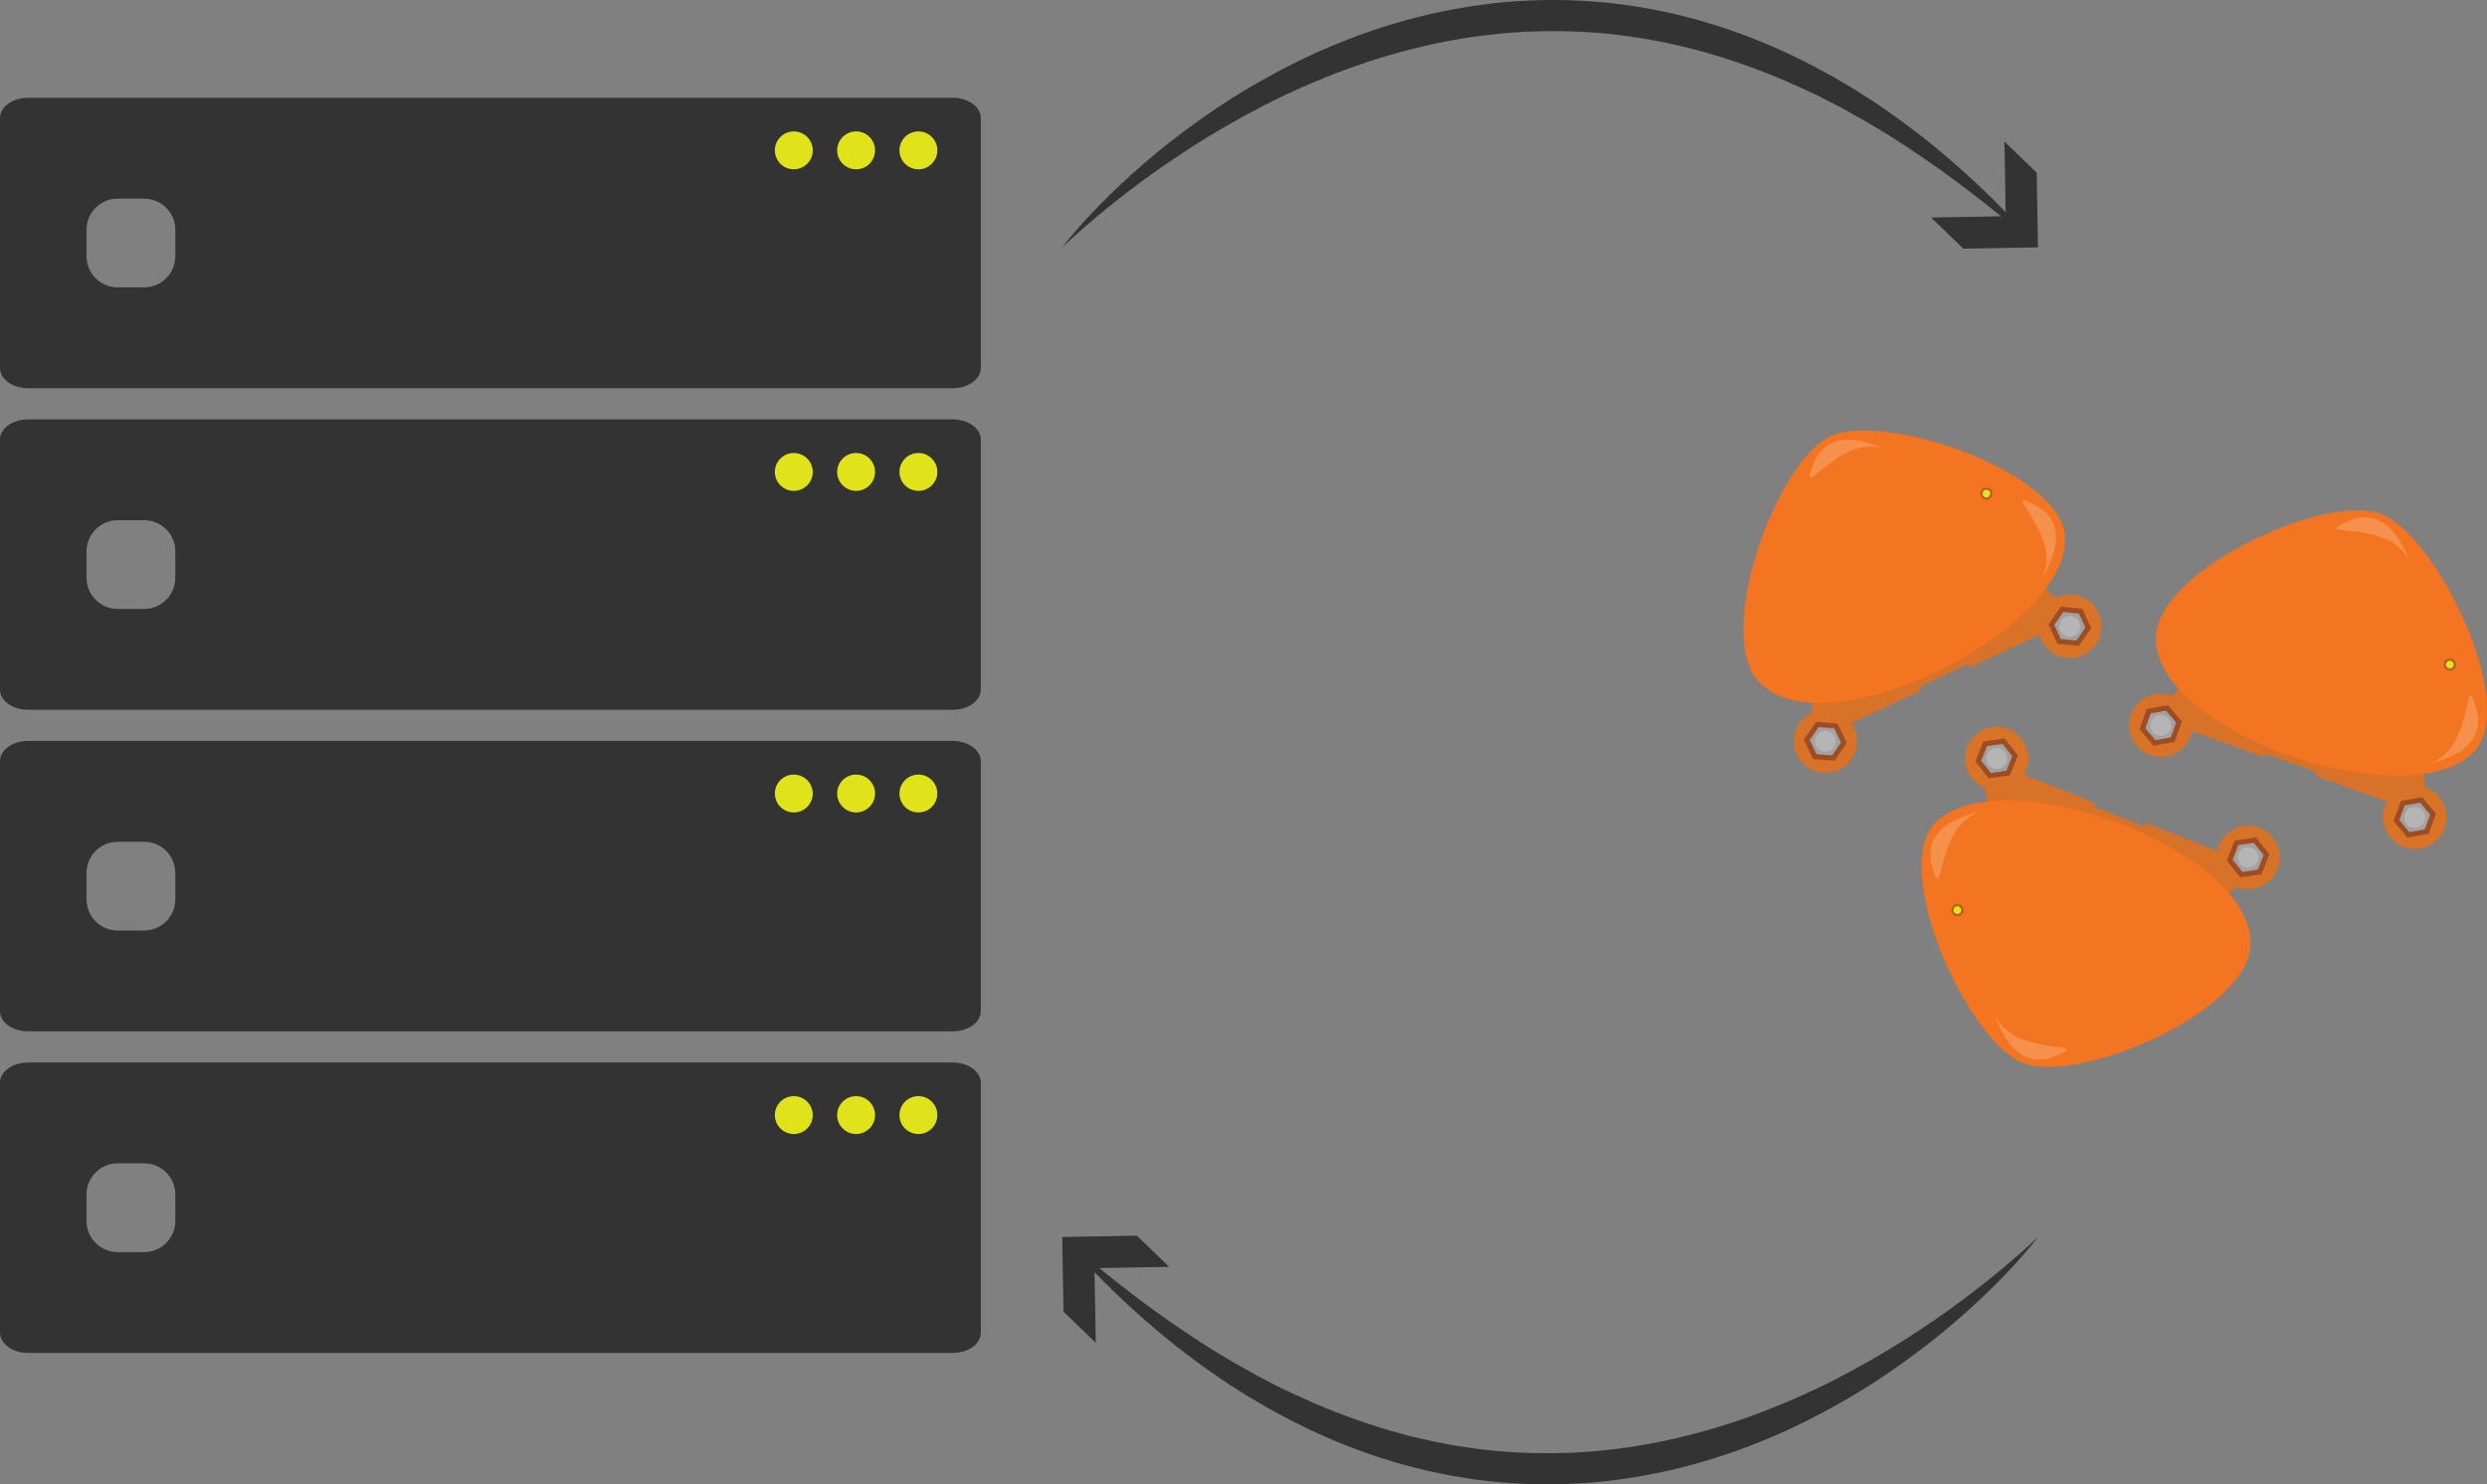 <?xml version="1.0" encoding="utf-8"?>
<!-- Generator: Adobe Illustrator 16.0.0, SVG Export Plug-In . SVG Version: 6.00 Build 0)  -->
<!DOCTYPE svg PUBLIC "-//W3C//DTD SVG 1.1//EN" "http://www.w3.org/Graphics/SVG/1.1/DTD/svg11.dtd">
<svg version="1.1" id="Layer_1" xmlns="http://www.w3.org/2000/svg" xmlns:xlink="http://www.w3.org/1999/xlink" x="0px" y="0px"
	 width="798.395px" height="476.594px" viewBox="0 0 798.395 476.594" enable-background="new 0 0 798.395 476.594"
	 xml:space="preserve">
<rect x="0" y="0" width="798.395" height="476.594" fill="#808080" stroke="none"/>
<g>
	<path fill="#D77228" d="M651.497,192.166l-64.181,30.188c-0.919,0.433-1.331,1.478-0.928,2.343l3.603,7.654
		c0.405,0.863,1.477,1.212,2.393,0.779l24.28-11.42l-0.313-0.661c-0.12-0.258-0.01-0.566,0.248-0.688l14.69-6.91
		c0.259-0.122,0.566-0.01,0.689,0.249l0.31,0.661l24.28-11.419c0.915-0.431,1.328-1.48,0.924-2.341l-3.6-7.657
		C653.484,192.083,652.414,191.734,651.497,192.166z"/>
	<circle fill="#D87328" cx="664.473" cy="201.087" r="10.163"/>
	<polygon fill="#9D4D23" points="667.37,207.36 660.493,206.731 657.597,200.46 661.58,194.815 668.455,195.444 671.351,201.715 	
		"/>
	<polygon fill="#A2A0A0" points="666.583,205.655 661.573,205.196 659.465,200.631 662.363,196.521 667.374,196.976 
		669.483,201.545 	"/>
	<path fill="#D77228" d="M661.173,192.602c0.234,0.167,0.295,0.483,0.136,0.71l-5.221,7.398c-0.159,0.226-0.479,0.278-0.712,0.112
		l-7.619-5.377c-0.232-0.164-0.292-0.481-0.133-0.709l5.222-7.397c0.159-0.228,0.48-0.278,0.714-0.111L661.173,192.602z"/>
	<path fill="#D77228" d="M575.852,237.226c-0.431,5.595,3.755,10.482,9.354,10.911c5.594,0.433,10.48-3.754,10.915-9.35
		c0.428-5.596-3.76-10.482-9.355-10.914C581.171,227.441,576.284,231.629,575.852,237.226z"/>
	<polygon fill="#9D4D23" points="588.969,244.233 592.87,238.538 589.887,232.307 583.001,231.777 579.098,237.475 582.083,243.705 
			"/>
	<polygon fill="#A3A1A1" points="588.159,242.541 590.999,238.392 588.828,233.857 583.812,233.47 580.969,237.618 583.144,242.156 
			"/>
	<path fill="#D77228" d="M581.552,230.056c-0.021,0.282,0.184,0.532,0.465,0.554l9.024,0.695c0.278,0.021,0.519-0.189,0.542-0.476
		l0.717-9.297c0.02-0.287-0.188-0.531-0.462-0.554l-9.028-0.696c-0.275-0.021-0.519,0.192-0.542,0.477L581.552,230.056z"/>
	<path fill="#B5B5B6" d="M589.022,236.577c0.79,1.677,0.069,3.677-1.608,4.466c-1.677,0.791-3.681,0.072-4.468-1.609
		c-0.79-1.677-0.068-3.676,1.605-4.466C586.233,234.177,588.232,234.898,589.022,236.577z"/>
	<path fill="#B5B5B6" d="M667.515,199.656c0.787,1.681,0.066,3.679-1.61,4.47c-1.681,0.791-3.68,0.069-4.47-1.61
		c-0.79-1.678-0.069-3.679,1.61-4.468C664.722,197.257,666.724,197.98,667.515,199.656z"/>
	<path fill="#D77228" d="M561.316,190.413c-2.062,12.042-1.281,22.991,4.2,28.619c5.896,6.059,21.447,8.174,33.894,4.215
		C585.831,214.136,568.233,200.872,561.316,190.413z"/>
	<path fill="#F37421" d="M662.952,173.11c0.096-21.308-58.057-41.166-75.384-33.014c-17.329,8.151-37.683,63.681-22.644,79.122
		C586.194,241.055,662.815,203.241,662.952,173.11z"/>
	<circle fill="#B55F27" cx="637.684" cy="158.488" r="1.964"/>
	<path fill="#E2E41A" d="M638.808,157.958c0.296,0.621,0.027,1.364-0.595,1.657c-0.62,0.292-1.364,0.024-1.656-0.599
		c-0.293-0.621-0.025-1.365,0.596-1.655C637.775,157.068,638.516,157.334,638.808,157.958z"/>
	<path opacity="0.2" fill="#FFFFFF" d="M655.02,186.329c0,0,12.199-16.654-1.364-23.994
		C640.093,154.996,663.687,172.691,655.02,186.329z"/>
	<path opacity="0.2" fill="#FFFFFF" d="M605.778,144.655c0,0-18.01-10.094-23.652,4.259
		C576.483,163.265,591.193,137.698,605.778,144.655z"/>
</g>
<path fill="#333333" d="M305.817,31.398H9.047C4.051,31.398,0,34.297,0,37.875v80.298c0,3.577,4.051,6.476,9.047,6.476h296.771
	c4.997,0,9.047-2.898,9.047-6.476V37.875C314.864,34.297,310.814,31.398,305.817,31.398z M56.28,82.272c0,5.522-4.477,10-10,10
	h-8.499c-5.523,0-10-4.478-10-10v-8.499c0-5.522,4.477-10,10-10h8.499c5.523,0,10,4.478,10,10V82.272z"/>
<circle fill="#E1E31A" cx="294.833" cy="48.28" r="6.083"/>
<circle fill="#E1E31A" cx="274.833" cy="48.28" r="6.083"/>
<circle fill="#E1E31A" cx="254.833" cy="48.28" r="6.083"/>
<path fill="#333333" d="M305.817,134.648H9.047c-4.996,0-9.047,2.898-9.047,6.477v80.298c0,3.577,4.051,6.476,9.047,6.476h296.771
	c4.997,0,9.047-2.898,9.047-6.476v-80.298C314.864,137.547,310.814,134.648,305.817,134.648z M56.28,185.522c0,5.522-4.477,10-10,10
	h-8.499c-5.523,0-10-4.478-10-10v-8.499c0-5.522,4.477-10,10-10h8.499c5.523,0,10,4.478,10,10V185.522z"/>
<circle fill="#E1E31A" cx="294.833" cy="151.53" r="6.083"/>
<circle fill="#E1E31A" cx="274.833" cy="151.53" r="6.083"/>
<circle fill="#E1E31A" cx="254.833" cy="151.53" r="6.083"/>
<path fill="#333333" d="M305.817,237.898H9.047c-4.996,0-9.047,2.898-9.047,6.477v80.298c0,3.577,4.051,6.476,9.047,6.476h296.771
	c4.997,0,9.047-2.898,9.047-6.476v-80.298C314.864,240.797,310.814,237.898,305.817,237.898z M56.28,288.772c0,5.522-4.477,10-10,10
	h-8.499c-5.523,0-10-4.478-10-10v-8.499c0-5.522,4.477-10,10-10h8.499c5.523,0,10,4.478,10,10V288.772z"/>
<circle fill="#E1E31A" cx="294.833" cy="254.78" r="6.083"/>
<circle fill="#E1E31A" cx="274.833" cy="254.78" r="6.083"/>
<circle fill="#E1E31A" cx="254.833" cy="254.78" r="6.083"/>
<path fill="#333333" d="M305.817,341.148H9.047c-4.996,0-9.047,2.898-9.047,6.477v80.298c0,3.577,4.051,6.476,9.047,6.476h296.771
	c4.997,0,9.047-2.898,9.047-6.476v-80.298C314.864,344.047,310.814,341.148,305.817,341.148z M56.28,392.022c0,5.522-4.477,10-10,10
	h-8.499c-5.523,0-10-4.478-10-10v-8.499c0-5.522,4.477-10,10-10h8.499c5.523,0,10,4.478,10,10V392.022z"/>
<circle fill="#E1E31A" cx="294.833" cy="358.03" r="6.083"/>
<circle fill="#E1E31A" cx="274.833" cy="358.03" r="6.083"/>
<circle fill="#E1E31A" cx="254.833" cy="358.03" r="6.083"/>
<g>
	<g>
		<path fill="#333333" d="M341.001,79.421c0,0,0.804-1.087,2.426-3.036c1.64-1.931,4.038-4.786,7.321-8.205
			c3.276-3.424,7.321-7.542,12.26-11.948c4.914-4.434,10.624-9.279,17.19-14.147c6.562-4.865,13.869-9.93,22.022-14.62
			c8.135-4.707,16.971-9.319,26.526-13.206c2.369-1.017,4.818-1.898,7.26-2.852c2.473-0.868,4.95-1.789,7.495-2.563
			c5.054-1.663,10.266-3.059,15.557-4.314c10.61-2.381,21.611-4.013,32.695-4.385L495.906,0l4.154,0.011
			c2.771-0.025,5.532,0.161,8.29,0.271c2.756,0.152,5.5,0.417,8.234,0.655c2.724,0.352,5.452,0.61,8.139,1.08
			c2.688,0.456,5.374,0.852,8.01,1.442c1.321,0.274,2.64,0.547,3.954,0.819c1.31,0.297,2.604,0.633,3.898,0.957
			c1.292,0.333,2.585,0.643,3.862,0.994c1.27,0.375,2.535,0.75,3.797,1.123c2.534,0.708,5.002,1.558,7.449,2.395
			c9.771,3.397,18.91,7.463,27.231,11.9c2.064,1.139,4.153,2.163,6.11,3.35c1.973,1.156,3.916,2.294,5.826,3.413
			c3.731,2.377,7.384,4.594,10.692,7.014c1.669,1.187,3.333,2.303,4.901,3.474c1.562,1.178,3.087,2.329,4.574,3.451
			c0.742,0.561,1.475,1.114,2.197,1.661c0.705,0.569,1.4,1.132,2.086,1.686c1.371,1.104,2.699,2.183,3.973,3.242
			c5.044,4.302,9.344,8.141,12.767,11.427c3.467,3.237,6.017,5.959,7.804,7.756c1.774,1.811,2.721,2.776,2.721,2.776l-1.062,1.131
			c0,0-1.045-0.85-3.003-2.442c-1.966-1.581-4.788-3.968-8.552-6.786c-3.674-2.924-8.261-6.309-13.59-10.06
			c-5.365-3.699-11.407-7.876-18.31-11.899c-1.711-1.027-3.454-2.079-5.278-3.067c-1.805-1.016-3.645-2.051-5.516-3.104
			c-1.904-0.984-3.842-1.986-5.809-3.003c-1.948-1.049-4.018-1.928-6.062-2.921c-8.26-3.802-17.14-7.396-26.561-10.319
			c-2.354-0.735-4.723-1.483-7.149-2.09c-1.208-0.323-2.42-0.646-3.636-0.972c-1.222-0.301-2.457-0.561-3.69-0.845
			c-1.236-0.27-2.467-0.582-3.712-0.84c-1.25-0.237-2.503-0.476-3.76-0.715c-2.504-0.522-5.053-0.851-7.6-1.244
			c-10.205-1.497-20.695-1.969-31.155-1.616l-1.962,0.057l-1.959,0.126l-3.916,0.256c-2.603,0.265-5.209,0.473-7.796,0.823
			l-3.879,0.504c-1.29,0.179-2.571,0.414-3.855,0.617c-2.571,0.382-5.105,0.942-7.643,1.429
			c-10.113,2.141-19.928,5.011-29.206,8.454c-1.159,0.434-2.313,0.866-3.462,1.297c-1.138,0.459-2.272,0.917-3.4,1.372
			c-2.272,0.875-4.473,1.865-6.676,2.789c-4.361,1.949-8.601,3.937-12.65,6.037c-8.097,4.2-15.611,8.506-22.354,12.815
			c-6.719,4.341-12.792,8.498-18.012,12.418c-5.219,3.919-9.701,7.452-13.297,10.483c-3.594,3.031-6.384,5.47-8.238,7.187
			C341.967,78.476,341.001,79.421,341.001,79.421z"/>
		<g>
			<polygon fill="#333333" points="619.927,69.841 643.906,69.429 643.479,45.45 653.835,55.449 654.254,79.421 630.282,79.84 			
				"/>
		</g>
	</g>
</g>
<g>
	<g>
		<path fill="#333333" d="M654.254,397.173c0,0-0.804,1.087-2.427,3.036c-1.639,1.931-4.037,4.786-7.32,8.205
			c-3.277,3.424-7.321,7.542-12.26,11.948c-4.914,4.434-10.624,9.279-17.19,14.147c-6.562,4.865-13.869,9.929-22.021,14.62
			c-8.136,4.707-16.972,9.319-26.526,13.206c-2.369,1.017-4.818,1.898-7.26,2.852c-2.473,0.868-4.95,1.788-7.495,2.563
			c-5.054,1.663-10.266,3.059-15.556,4.314c-10.611,2.381-21.613,4.013-32.695,4.385l-4.154,0.144l-4.154-0.011
			c-2.77,0.025-5.531-0.161-8.29-0.271c-2.755-0.152-5.499-0.417-8.234-0.655c-2.723-0.352-5.452-0.61-8.139-1.08
			c-2.687-0.456-5.374-0.852-8.01-1.442c-1.321-0.274-2.64-0.547-3.954-0.819c-1.309-0.297-2.604-0.633-3.898-0.957
			c-1.292-0.333-2.585-0.643-3.862-0.994c-1.27-0.375-2.535-0.75-3.797-1.123c-2.533-0.708-5.001-1.558-7.448-2.395
			c-9.772-3.397-18.911-7.463-27.232-11.9c-2.065-1.139-4.153-2.163-6.111-3.35c-1.973-1.156-3.915-2.294-5.826-3.413
			c-3.731-2.377-7.384-4.594-10.693-7.014c-1.669-1.187-3.333-2.303-4.901-3.474c-1.562-1.178-3.087-2.329-4.575-3.451
			c-0.742-0.561-1.475-1.114-2.197-1.661c-0.705-0.569-1.4-1.132-2.085-1.686c-1.372-1.104-2.7-2.183-3.974-3.242
			c-5.043-4.302-9.343-8.141-12.766-11.427c-3.467-3.237-6.017-5.959-7.805-7.756c-1.774-1.811-2.72-2.776-2.72-2.776l1.062-1.131
			c0,0,1.044,0.85,3.003,2.442c1.966,1.581,4.788,3.968,8.552,6.786c3.673,2.924,8.26,6.309,13.59,10.061
			c5.365,3.698,11.407,7.875,18.309,11.898c1.711,1.027,3.455,2.079,5.278,3.067c1.806,1.016,3.645,2.051,5.516,3.104
			c1.905,0.984,3.842,1.986,5.809,3.003c1.949,1.049,4.018,1.928,6.063,2.921c8.259,3.803,17.139,7.396,26.56,10.319
			c2.354,0.735,4.723,1.483,7.15,2.09c1.207,0.323,2.419,0.646,3.635,0.972c1.222,0.301,2.457,0.561,3.69,0.845
			c1.236,0.27,2.467,0.582,3.713,0.84c1.249,0.237,2.503,0.476,3.759,0.715c2.504,0.522,5.053,0.851,7.6,1.244
			c10.206,1.497,20.696,1.969,31.155,1.616l1.963-0.057l1.959-0.126l3.916-0.256c2.602-0.265,5.209-0.473,7.795-0.823l3.879-0.504
			c1.291-0.179,2.571-0.414,3.855-0.617c2.571-0.382,5.105-0.942,7.643-1.429c10.113-2.141,19.928-5.011,29.207-8.454
			c1.158-0.434,2.312-0.866,3.461-1.297c1.139-0.459,2.272-0.917,3.4-1.372c2.272-0.875,4.474-1.865,6.676-2.789
			c4.361-1.949,8.602-3.937,12.65-6.037c8.097-4.2,15.611-8.506,22.354-12.815c6.719-4.341,12.791-8.498,18.012-12.418
			c5.219-3.919,9.701-7.453,13.297-10.483c3.594-3.031,6.384-5.47,8.238-7.187C653.288,398.118,654.254,397.173,654.254,397.173z"/>
		<g>
			<polygon fill="#333333" points="375.328,406.753 351.35,407.165 351.775,431.144 341.421,421.145 341.001,397.173 
				364.973,396.754 			"/>
		</g>
	</g>
</g>
<g>
	<path fill="#D77228" d="M772.362,246.947l-66.691-24.139c-0.955-0.344-1.986,0.102-2.313,0.999l-2.878,7.956
		c-0.324,0.895,0.183,1.899,1.138,2.243l25.229,9.132l0.247-0.688c0.098-0.267,0.394-0.405,0.661-0.309l15.266,5.525
		c0.27,0.098,0.406,0.393,0.311,0.663l-0.25,0.687l25.23,9.133c0.951,0.344,1.985-0.104,2.309-0.999l2.883-7.954
		C773.825,248.298,773.315,247.293,772.362,246.947z"/>
	<circle fill="#D87328" cx="775.206" cy="262.437" r="10.163"/>
	<polygon fill="#9D4D23" points="772.809,268.916 768.399,263.603 770.795,257.124 777.604,255.959 782.014,261.273 779.617,267.75 
			"/>
	<polygon fill="#A2A0A0" points="773.46,267.155 770.247,263.284 771.993,258.567 776.95,257.719 780.165,261.589 778.419,266.309 	
		"/>
	<path fill="#D77228" d="M778.884,254.108c0.05,0.284-0.133,0.551-0.406,0.597l-8.926,1.527c-0.271,0.046-0.533-0.144-0.582-0.424
		l-1.569-9.193c-0.049-0.28,0.134-0.547,0.408-0.595l8.924-1.524c0.274-0.049,0.535,0.145,0.584,0.427L778.884,254.108z"/>
	<path fill="#D77228" d="M687.044,225.189c-4.265,3.643-4.771,10.059-1.123,14.327c3.643,4.268,10.059,4.772,14.327,1.129
		c4.266-3.647,4.77-10.062,1.125-14.33C697.729,222.048,691.313,221.543,687.044,225.189z"/>
	<polygon fill="#9D4D23" points="691.343,239.426 698.132,238.169 700.438,231.656 695.95,226.406 689.161,227.663 686.855,234.176 
			"/>
	<polygon fill="#A3A1A1" points="691.97,237.658 696.914,236.738 698.593,231.999 695.324,228.174 690.379,229.09 688.7,233.834 	
		"/>
	<path fill="#D77228" d="M696.148,224.164c-0.216,0.184-0.249,0.505-0.065,0.72l5.88,6.882c0.181,0.213,0.5,0.232,0.719,0.047
		l7.09-6.055c0.217-0.188,0.244-0.508,0.066-0.719l-5.88-6.885c-0.181-0.211-0.504-0.232-0.722-0.048L696.148,224.164z"/>
	<circle fill="#B5B5B6" cx="693.646" cy="232.915" r="3.357"/>
	<circle fill="#B5B5B6" cx="775.207" cy="262.436" r="3.36"/>
	<path fill="#D77228" d="M709.936,181.845c-9.983,7.04-17.188,15.324-17.303,23.179c-0.127,8.455,9.354,20.959,20.944,26.98
		C710.442,215.955,707.413,194.127,709.936,181.845z"/>
	<path fill="#F37421" d="M793.946,241.607c15.156-14.977-11.836-70.179-29.842-76.696c-18.007-6.518-71.703,18.272-72.021,39.824
		C691.636,235.217,772.511,262.783,793.946,241.607z"/>
	<circle fill="#B55F27" cx="786.461" cy="213.389" r="1.964"/>
	<path fill="#E2E41A" d="M787.631,213.812c-0.232,0.646-0.948,0.981-1.594,0.748c-0.646-0.233-0.98-0.949-0.746-1.597
		c0.233-0.645,0.948-0.98,1.592-0.744C787.531,212.452,787.865,213.163,787.631,213.812z"/>
	<path opacity="0.2" fill="#FFFFFF" d="M778.983,245.322c0,0,20.407-3.119,16.029-17.906
		C790.636,212.629,794.761,241.832,778.983,245.322z"/>
	<path opacity="0.2" fill="#FFFFFF" d="M773.731,181.027c0,0-5.564-19.88-19.714-13.744
		C739.871,173.42,768.361,165.786,773.731,181.027z"/>
</g>
<g>
	<path fill="#D77228" d="M643.398,259.075l65.995,25.984c0.945,0.372,1.988-0.046,2.341-0.934l3.097-7.872
		c0.35-0.887-0.13-1.905-1.074-2.274l-24.966-9.831l-0.266,0.682c-0.105,0.265-0.406,0.395-0.671,0.29l-15.105-5.947
		c-0.267-0.106-0.396-0.404-0.291-0.673l0.267-0.678l-24.965-9.831c-0.942-0.37-1.987,0.048-2.337,0.935l-3.102,7.871
		C641.974,257.686,642.455,258.703,643.398,259.075z"/>
	<circle fill="#D87328" cx="640.987" cy="243.513" r="10.163"/>
	<polygon fill="#9D4D23" points="643.563,237.102 647.823,242.537 645.248,248.946 638.408,249.922 634.148,244.486 
		636.726,238.077 	"/>
	<polygon fill="#A2A0A0" points="642.864,238.845 645.966,242.803 644.091,247.471 639.111,248.181 636.005,244.223 
		637.883,239.552 	"/>
	<path fill="#D77228" d="M637.078,251.736c-0.041-0.286,0.148-0.548,0.423-0.587l8.965-1.277c0.273-0.038,0.529,0.159,0.569,0.44
		l1.315,9.232c0.04,0.281-0.15,0.544-0.426,0.584l-8.963,1.275c-0.274,0.041-0.532-0.158-0.571-0.443L637.078,251.736z"/>
	<path fill="#D77228" d="M728.078,283.198c4.365-3.524,5.051-9.923,1.522-14.29c-3.524-4.367-9.923-5.051-14.291-1.527
		c-4.364,3.527-5.048,9.927-1.522,14.294C717.31,286.041,723.709,286.724,728.078,283.198z"/>
	<polygon fill="#9D4D23" points="724.178,268.848 717.357,269.915 714.87,276.361 719.21,281.734 726.032,280.666 728.518,274.22 	
		"/>
	<polygon fill="#A3A1A1" points="723.501,270.596 718.534,271.378 716.725,276.068 719.884,279.984 724.853,279.205 726.664,274.51 
			"/>
	<path fill="#D77228" d="M718.95,283.97c0.221-0.178,0.262-0.498,0.084-0.718l-5.684-7.043c-0.177-0.218-0.495-0.246-0.719-0.067
		l-7.256,5.856c-0.223,0.182-0.258,0.5-0.087,0.716l5.688,7.046c0.174,0.216,0.495,0.246,0.719,0.067L718.95,283.97z"/>
	<path fill="#B5B5B6" d="M718.57,274.061c0.678-1.727,2.628-2.573,4.353-1.895c1.727,0.679,2.578,2.629,1.896,4.355
		c-0.68,1.726-2.628,2.571-4.353,1.896C718.737,277.736,717.89,275.787,718.57,274.061z"/>
	<path fill="#B5B5B6" d="M637.859,242.282c0.683-1.727,2.631-2.573,4.357-1.896c1.728,0.682,2.574,2.63,1.895,4.358
		c-0.679,1.726-2.629,2.574-4.355,1.894C638.03,245.96,637.183,244.007,637.859,242.282z"/>
	<path fill="#D77228" d="M703.991,325.888c10.175-6.761,17.606-14.839,17.94-22.688c0.362-8.448-8.768-21.213-20.187-27.553
		C704.433,291.777,706.854,313.681,703.991,325.888z"/>
	<path fill="#F37421" d="M621.675,263.812c-15.566,14.55,9.879,70.482,27.697,77.496c17.817,7.017,72.183-16.271,73.1-37.805
		C723.768,273.047,643.692,243.242,621.675,263.812z"/>
	<path fill="#B55F27" d="M626.545,291.509c0.399-1.008,1.536-1.503,2.546-1.104c1.01,0.396,1.505,1.537,1.109,2.543
		c-0.398,1.01-1.539,1.505-2.55,1.109C626.641,293.658,626.149,292.519,626.545,291.509z"/>
	<path fill="#E2E41A" d="M627.214,291.773c0.251-0.641,0.976-0.955,1.614-0.703c0.641,0.251,0.954,0.976,0.702,1.616
		c-0.251,0.639-0.977,0.955-1.612,0.7C627.276,293.137,626.961,292.415,627.214,291.773z"/>
	<path opacity="0.2" fill="#FFFFFF" d="M636.735,260.516c0,0-20.486,2.55-16.521,17.453S620.866,263.566,636.735,260.516z"/>
	<path opacity="0.2" fill="#FFFFFF" d="M640.196,324.932c0,0,5.01,20.028,19.324,14.288
		C673.833,333.478,645.14,340.316,640.196,324.932z"/>
</g>
</svg>
